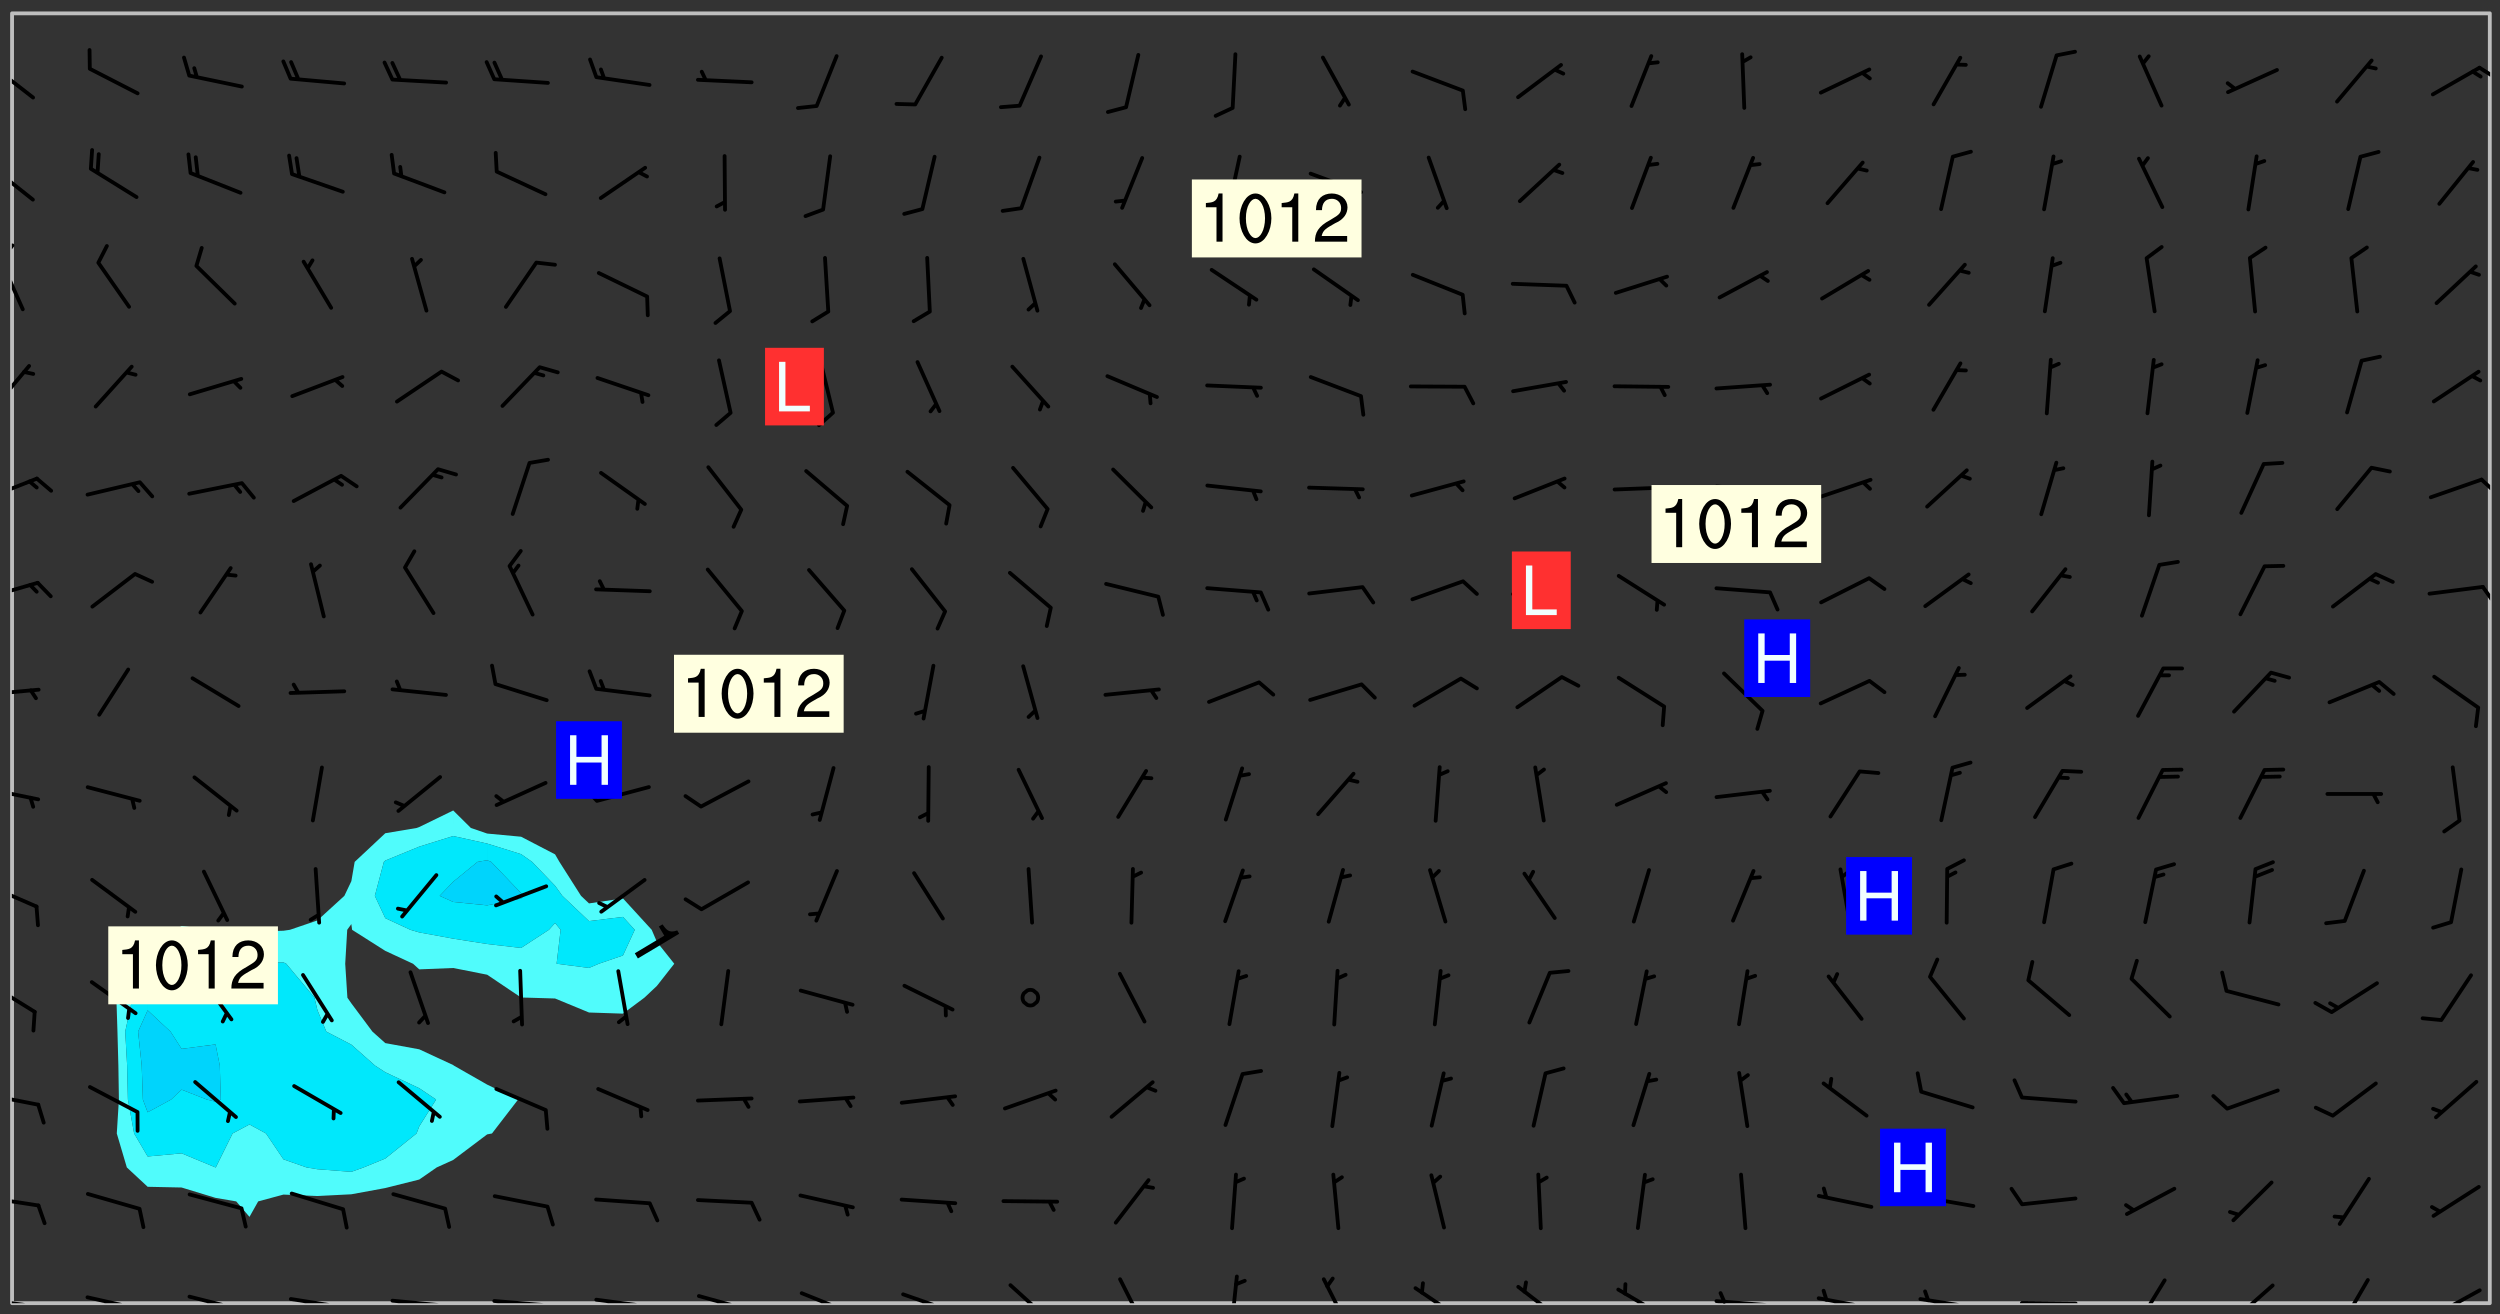 <svg xmlns="http://www.w3.org/2000/svg" role="img" xmlns:xlink="http://www.w3.org/1999/xlink" viewBox="142.45 309.95 326.84 171.84"><rect x="142.45" y="309.95" width="326.84" height="171.84" fill="#333333" stroke="none"/><defs><clipPath id="a"><path d="M144 311.672h1v168.656h-1zm0 0"/></clipPath><clipPath id="b"><path d="M144 311.672h324v168.656H144zm0 0"/></clipPath><clipPath id="c"><path d="M467 311.672h1v168.656h-1zm0 0"/></clipPath><clipPath id="d"><path d="M144 479h4v1.328h-4zm0 0"/></clipPath><clipPath id="e"><path d="M147 480h2v.328h-2zm0 0"/></clipPath><clipPath id="f"><path d="M153 479h8v1.328h-8zm0 0"/></clipPath><clipPath id="g"><path d="M160 480h2v.328h-2zm0 0"/></clipPath><clipPath id="h"><path d="M166 479h9v1.328h-9zm0 0"/></clipPath><clipPath id="i"><path d="M173 480h2v.328h-2zm0 0"/></clipPath><clipPath id="j"><path d="M180 479h8v1.328h-8zm0 0"/></clipPath><clipPath id="k"><path d="M187 480h2v.328h-2zm0 0"/></clipPath><clipPath id="l"><path d="M193 479h9v1.328h-9zm0 0"/></clipPath><clipPath id="m"><path d="M200 480h2v.328h-2zm0 0"/></clipPath><clipPath id="n"><path d="M206 479h9v1.328h-9zm0 0"/></clipPath><clipPath id="o"><path d="M213 480h3v.328h-3zm0 0"/></clipPath><clipPath id="p"><path d="M220 479h8v1.328h-8zm0 0"/></clipPath><clipPath id="q"><path d="M227 480h2v.328h-2zm0 0"/></clipPath><clipPath id="r"><path d="M233 479h8v1.328h-8zm0 0"/></clipPath><clipPath id="s"><path d="M247 478h8v2.328h-8zm0 0"/></clipPath><clipPath id="t"><path d="M260 478h8v2.328h-8zm0 0"/></clipPath><clipPath id="u"><path d="M265 480h2v.328h-2zm0 0"/></clipPath><clipPath id="v"><path d="M274 477h7v3.328h-7zm0 0"/></clipPath><clipPath id="w"><path d="M288 476h5v4.328h-5zm0 0"/></clipPath><clipPath id="x"><path d="M303 476h2v4.328h-2zm0 0"/></clipPath><clipPath id="y"><path d="M315 476h4v4.328h-4zm0 0"/></clipPath><clipPath id="z"><path d="M327 478h7v2.328h-7zm0 0"/></clipPath><clipPath id="A"><path d="M340 477h7v3.328h-7zm0 0"/></clipPath><clipPath id="B"><path d="M353 478h8v2.328h-8zm0 0"/></clipPath><clipPath id="C"><path d="M366 479h9v1.328h-9zm0 0"/></clipPath><clipPath id="D"><path d="M367 478h2v2.328h-2zm0 0"/></clipPath><clipPath id="E"><path d="M379 479h9v1.328h-9zm0 0"/></clipPath><clipPath id="F"><path d="M380 478h2v2.328h-2zm0 0"/></clipPath><clipPath id="G"><path d="M393 479h8v1.328h-8zm0 0"/></clipPath><clipPath id="H"><path d="M393 478h2v2.328h-2zm0 0"/></clipPath><clipPath id="I"><path d="M406 480h9v.328h-9zm0 0"/></clipPath><clipPath id="J"><path d="M421 477h5v3.328h-5zm0 0"/></clipPath><clipPath id="K"><path d="M434 477h6v3.328h-6zm0 0"/></clipPath><clipPath id="L"><path d="M448 477h5v3.328h-5zm0 0"/></clipPath><clipPath id="M"><path d="M460 478h7v2.328h-7zm0 0"/></clipPath><clipPath id="N"><path d="M144 466h4v2h-4zm0 0"/></clipPath><clipPath id="O"><path d="M144 452h4v3h-4zm0 0"/></clipPath><clipPath id="P"><path d="M144 438h4v5h-4zm0 0"/></clipPath><clipPath id="Q"><path d="M144 425h4v4h-4zm0 0"/></clipPath><clipPath id="R"><path d="M144 412h4v3h-4zm0 0"/></clipPath><clipPath id="S"><path d="M144 399h4v3h-4zm0 0"/></clipPath><clipPath id="T"><path d="M144 385h4v4h-4zm0 0"/></clipPath><clipPath id="U"><path d="M466 386h2v3h-2zm0 0"/></clipPath><clipPath id="V"><path d="M144 372h4v4h-4zm0 0"/></clipPath><clipPath id="W"><path d="M466 372h2v3h-2zm0 0"/></clipPath><clipPath id="X"><path d="M144 357h3v7h-3zm0 0"/></clipPath><clipPath id="Y"><path d="M144 343h2v8h-2zm0 0"/></clipPath><clipPath id="Z"><path d="M144 341h1v4h-1zm0 0"/></clipPath><clipPath id="aa"><path d="M144 331h3v6h-3zm0 0"/></clipPath><clipPath id="ab"><path d="M144 318h4v5h-4zm0 0"/></clipPath><clipPath id="ac"><path d="M466 318h2v3h-2zm0 0"/></clipPath><g id="ad" clip-path="url(#clip1)"><path fill="#fff" fill-opacity="0" fill-rule="evenodd" d="M0 0h1000v1000H0zm0 0"/><path fill="#d3d3d3" fill-opacity="0" fill-rule="evenodd" d="M162.152 355.867l-.234.293.059.234.117.172.176.234.293.348.113.059.117-.172.059-.234.176-.176.465-.176h.699l.234.293.289.816.059.176.176.23.352.234.699.699.172.176.234.348.234.41.289.582.41.465.23.234.234.176.117.23.176.293.172 1.164v.234l.059.289.059.117.117.117.348.41.117.172.176.176.176.234.117.172.172.352.059.234.234.406.234-.059-.176.176-.059.93h-.582l-.234-.113-.348.113-.117.117-.059.293-.059.176-.117.172-.465.293-.059.234-.059.113v.645l.059.172v.41l.059.059v.406l.059.406.117.176.059.059.23.641-.059.293v.699l-.059.582v.234l-.059.23-.055.352v1.922l.055.117h.426l-.367.117-.023.352.891 1.168 1.742.539 1.34.359v.539l.09.809.535.715 1.52.27.891-.086.09 1.164.535.18 1.16-.18 2.055-.984 1.16-.363 1.879-.176 1.695-.18-.18.719-1.516.086-1.25.09-.805.27-1.074.809.27.719.535.898-.18.625-.266.809.266 1.078.625.898.805.18 1.25-.18-.266.723.098.504.055.293v.172l.059.293v.406l.176.117.352.117h.406l.293-.176.113-.117.059-.117.117-.23.059-.176.352-.465.23-.176.176-.059.176.059.059.176.117.988.055.469.059.172.117.234.176.059.816.059h.289l.117.234.059.406.059.352v1.105l.117.293.117.348.289.699.176.352.582.754.352.176.172.059.469.234.641.465.348.234.293.176.293.055.23.062.816.348.293.176.113.172.352.352.117.176.523.641v.289l.059.352v.348l.059.352.059.289.117.059.172.059h.176l.582.234.176.117.176.289.176.234.113.234.293.23.117.117v.41l.059.055.289.234.234.117.059.117.117.172.059.117.23.234.059.176.234.059.117.059-.117.113-.059.117v.117l-.117.293-.117.289v.582l.176.117.117.059.059.117.117.117.113.059.176.348.059.352.059.406v.176l-.059.176-.117.699v.172l.117.176.293.293h.406l.176.117.117.172.117.293v.234h-.527l-.23-.234h-.234l-.176.059-.059.699.059.348.117.176.176.41.117.23.289.469.176.055h.523l.234.059.758.641.059.293v.234l.059.059.23.348v.352l-.117.172v.293l.293.289.293.176.172.059.293.176.293.117.582.406.289.234.293.176.219.16.016.012.23.176.641.523.176.234.117.176.176.176.113.172v.641l.117.176.469.117.582.117.234.059.23.113.293.117.113.059.586.352.289.172.176.062.176.055.176.059.699.352.289.176.234.055.289.176.234.117.641.406.293.117.172.059.234.059.41.059.23.059.234.117.059.172-.41.176.469.059.059.293.113.234.176.055.234.059.176.059.406.117.641.234.117.172.059.234v.176l-.059.117-.059.406.234.234.117.059.348.117.641.23.176.117.289.117.176.176.234.465.582 1.105.176.176.348.176.176.117.352.117 1.047.523.234.059.465.113.293.059.465.176.758.582.234.234.348.465.176.176.289.234.816.699.293.176.289.289.293.176.293.289.695.641.176.176.293.234.289.234.469.289.641.582.348.234.234.293.348.348.352.465.934.992.348.406.117.176.234.059.113.117.645.176.23.113.234.059.293.176.23.117.934.699.406.406.234.176.406.176.234.117.816.348.348.234.234.117.293.289.23.117.758.352.352.172.23.059.293.117.234.059.871.176h.816l.469.23.172.059.875.699.465.117.293.059.176.059.23.059.469.059.348.059.352.059.406.059h.293l.172.059v.23l.176.176h.293l.348.059.352.059.699.117h.641l.465-.234.293-.176.172-.117.41-.172.289-.176.934-.465.469-.293.523-.293.465-.172.465-.176 1.051-.465.289-.117.41-.117.289-.117.527-.176 1.516-.699.582-.348.289-.059.293-.059.348-.117.875-.23.352-.117h.113l.234-.059.875-.234.234-.059h.812l.352-.059.816-.117.172-.059.352-.055.293-.059.23-.059.816-.176.176-.059h.348l.234-.059.465-.117.758-.172.234-.059h.348l.41-.117.289-.059 1.285-.059h.289l.41-.059.23-.059h.176l.875-.117h.406l.41-.117h.348l.352-.113.871-.059h1.75l1.047.289.41.117.289.117.352.117.289.117 1.051.172.289.059h.293l.293.059.172.059.41.059.172.059.117.059h.117l.117.059.352.059h.113l.41.066 1.922.395 1.926.395 1.52.449 1.695.719 2.145.805 1.605-.719 1.43-.805 1.16-1.078 1.25-.449 3.035-.719 1.875-.359 2.145-1.348 2.234-1.254 2.5-1.258 1.695-.449 1.785-.18 1.16-.27.625.539 1.34-.27.715-.988.984-1.344.445-.18.805-.359 1.875-.539 1.785-.449 1.25-.27 1.16-.09 1.699-.09 1.961-.27 1.25-.09h.539l.625-.09h.891l2.145-.18 2.41-.18 2.59-.09 1.695.18 1.609.09 1.43.359 1.16.719 1.875.988 1.16 1.527.266.715.629.09.355.898.535.539.535 1.527 1.074.359h.535l-.805.535.09 1.707.715 2.695.891.805.895.988.715 1.258 1.785.539 1.52-.18.355 1.344 1.609-.805.98-.539.27.27.316-.215.219-.145.801.449.449-.359h.355l.535-.27.539-.719.535-.27.625-.988 1.16.449.84.371 1.395.617 1.695-.18h1.605l1.785.09.18-1.707.535-1.344.805.27.492.848.402.406-.09.539v.359l.715.449.711-.27h1.43l.359.988.445 1.258.715 1.344 1.25.629 1.695.629.715-.18.18-.539.98-.09.449.359.086 1.258-.266.629-.535.18v.539l.715.984.266.539.984.988.801 1.078-.266.359-.09.898-.625 2.332-.355 2.066-.09 1.793-.18.719-.09.539v1.438l-.98 1.883-.359 1.707-.535.898-.805 1.168-.266.539 2.055 1.254.086.359-.355.539-.09-.18v.809l.09 1.438-.445.715-1.074.094-.266.715.535.898.805.719 1.16.809 1.34.27.445.359-.355.449-1.789-.09-1.25-.449-.715-.719-.625-.09-.176 3.59-.188 1.309h89.359V311.703h-55.27v49.082l.762.125 3.289.543 2.023 2.836v2.754l2.352.332 2.348.332h4.051l-1.379 4.16-2.023.707-2.023.703-.543.344-2.594 1.617-.188.117-2.023-2.078-.73-2.742-2.672-2.078-1.375-3.5-.066-.082-1.957-2.672 2.75-1.418v-49.082H294.422v91.414l.117.031.133.012.074.074.105.047.09.059.086.059.09.059.297.297.059.09.031.117.027.117.016.137-.031.117-.059.09-.059.086-.043.105-.047.102-.027.121v.145l.176.27.148.148.074.086.074.074.043.105.062.09.059.086.043.105.059.09.047.102.043.105.059.086.117.18.074.074.062.086.059.09.043.105.059.09.059.086.062.09.059.09.043.102.117.18.074.074.059.086.074.074.09.059.105.047h.148l.133-.016.133.016.102-.047.074-.074.047-.102-.016-.133v-.148l-.047-.105-.027-.117-.047-.102-.027-.121-.043-.102-.062-.09-.043-.102-.043-.105-.031-.117-.016-.133-.012-.137.086-.059.059-.086.121-.031.043.105.016.133v.117l.059.102.059.09.09.059.148.148.059.09.043.105-.012.102.086.059.105.047.086.059.09.059.074.074-.117.027-.105.047-.086.059-.074.074-.059.09-.062.086-.027.121-.047.102-.043.105-.031.117-.012.133-.016.133v.148l.027.117.047.105.043.102.059.09.074.074.09.059.074.074.09.059.059.09.043.105.047.102.117.031.133.016h.148l.117-.031.105.043.043.105.047.102.027.121L299.5 410l.027.117.031.121.027.117.105.043.102.047.133-.016.148.148.062.086.074.074.07.074.09.062.105.043.102.043.117.031.137.016.117-.031.074-.074.027-.117-.012-.133-.031-.121-.027-.117.043-.105h.117l.09.062.117.027h.148l.133.016h.148l.133.016.133-.016h.148l.133-.016.133-.012.137.012.117-.027.133-.016.191-.059-.059.176-.016.133-.027.121-.016.133-.059.086-.133.016-.105.047-.105.043-.117.031-.117.027-.266.031h-.148l-.133.016-.074.074.059.086.148.148.117.18.074.07.09.062.09.059.086.059.09.059.102.043.105.062.105.043.086.059.105.047.102.043.18.117.059.09-.043.102-.047.105.016.133.223.223.059.09.043.102.031.121.043.102.016.133.031.117.012.137.031.117.148.148.102.043.105.043.117.031.133.016.137.016h.117l.117-.031.09-.059.043-.105.047-.102.043-.105.031-.117.012-.133v-.148l-.012-.133-.016-.133-.031-.117-.043-.105-.047-.105-.043-.102-.043-.105-.016-.133.016-.133.027-.117.031-.117.027-.121.047-.102.09-.059.086-.062.074-.074.09-.059.223-.223.059-.086.074-.074.117-.18.059-.086v-.148l-.074-.074-.102-.047-.105-.043-.102-.043-.059-.09-.047-.105-.027-.117.09-.059.117-.031.102-.043.18-.117.148-.148.012-.133-.012-.105-.09-.059-.133.016h-.148l-.133.016-.133-.016-.121-.031-.086-.059-.074-.074-.059-.09-.062-.086-.117-.18-.059-.086.031-.121.086-.059.121-.031.059-.086v-.121l-.031-.117-.059-.09-.059-.086-.047-.105-.027-.117-.016-.133.059-.09.074-.074.09-.059.117-.18.074-.074.059-.086.148-.148.121-.031.133-.016.133.016.074.074.043.105.016.133-.031.117-.117.031-.133.012-.148.148-.043.105-.047.102-.027.121-.031.117v.148l.031.117.043.105.059.09.074.07.074.074.117.031.121.027.117-.027.133-.016h.117l.09.059.074.074.047.105.059.086.102.047.133.016.105.043.086.059-.012.105-.074.074-.18.117-.059.09-.09.059-.07.074-.074.074-.062.09-.027.117-.016.133.016.133-.016.133v.148l.016.133.027.117.031.121.074.074.09.059.086.059.09.059.117.031v.086l-.102.047-.09.059-.266.031-.117.027h-.148l-.105.043-.102.047-.059.09-.062.234-.012.133-.031.121-.016.133v.293l-.012.133.012.137.016.133.133.016.133.012.121.031.086.059.074.074.047.105.043.102.016.133v.445l-.016.133v.445l.031.266.027.117.016.133.031.117.086.211.031.266v.148l-.031.117-.027.117-.031.121-.027.117-.031.117-.031.121-.012.133-.016.133.09.059.117-.031.102.016.047.105-.031.266v.441l-.043.105-.047.105-.043.102-.043.105-.059.086-.031.121-.043.117-.031.117-.016.133.016.133.059.09.105.047.086.059.059.086-.012.137-.031.117-.043.102v.445l-.016.133v.148l-.031.117-.043.105-.027.117-.047.105-.043.102-.031.121-.027.117-.031.133-.031.117-.027.117-.043.105-.031.117-.031.121-.012.133-.016.133v.297l.027.117v.148l.047.398.027.117.059.09.121.031h.148l.133-.016.059.09v.117l-.059.09-.09.059-.102.043-.105.047-.09.059-.086.059-.137.016-.117-.031-.133-.016-.102.047-.062.086-.012.137-.016.133-.031.117-.027.117-.016.133-.031.121v.297l.016.133.031.117v.148l.012.133v.148l-.027.117-.047.102-.027.121-.031.117-.059.09-.074.074-.102.043-.105.047-.117.027-.121.031-.102-.047.059-.086.105-.047.027-.117.031-.117.027-.121.031-.117v-.148l.016-.133-.031-.117-.043-.105-.105.016-.074.074-.102.043-.09.062-.074.074-.043.102-.016.133-.031.117L304.25 426l-.031.117-.027.117-.031.121-.027.117-.031.117-.043.105-.09.059h-.09l-.117-.031-.031-.086.016-.137-.031-.117v-.148l-.012-.133v-.148l-.062-.234-.027-.121-.043-.102-.047-.105-.059-.086-.059-.09-.043-.105-.062-.086-.148-.148-.07-.074-.105-.047-.105-.043-.102-.043-.297-.297-.09-.074-.086-.059-.105-.043-.09-.062-.086-.059-.105-.043-.09-.059-.086-.062-.074-.07-.105-.047-.086-.059-.105-.043-.09-.062-.102-.043-.105-.043-.086-.059-.105-.047-.105-.043-.102-.047-.09-.059-.102-.043-.105-.043-.09-.062-.117-.027-.133-.016-.133.016H299.75l-.133.016-.117-.031-.09-.059-.074-.074-.09-.059-.102-.047h-.148l-.121-.027-.102-.043-.074-.074-.117-.18-.09-.059-.102-.043-.09-.062-.105-.043-.09-.059-.086-.059-.105-.047-.059-.086-.059-.09-.043-.105-.047-.102-.074-.074-.086-.059-.074-.074-.09-.059-.223-.223-.043-.105-.031-.266.105-.043h.145l.105.043.074.074.09.059.086.059.105.047.09.059.148.148.07.074.148.148.062.086.074.074.086.059.074.074.09.062.09.059.086.059.27.176.102.047.105.043.102.043.047-.074.059-.086.074-.074.07-.074.105.043.074.074.059.09.043.102.047.105.043.105.121.027.117-.027.074-.09.043-.105.059-.09.074-.074.105-.043.117-.027.133.012.09.059.148.148.059.09.043.105.047.102.043.105.043.102.105.047.105.043.133.016.086-.059.059-.09.074-.074.105-.043.117.027.105.047.102.043.105.043.102.047.18.117v.117l-.016.133.016.133.016.137.059.086.102.047.121.027.117.031h.148l.117-.031.059-.09.18-.117.059-.09.074-.074.059-.086.117-.18.18-.117.117.031.09.059.043.074-.016.133v.117l.09.059h.148l.133-.016.133-.012.266-.031.105-.043.117-.031.121-.027.074-.074.07-.074.062-.09-.016-.105-.047-.102-.102-.043-.105-.016-.117.027-.266.031h-.148l-.074-.074-.09-.059-.117-.031-.117-.027-.133-.016h-.148l-.133.016h-.297l-.105-.047-.148-.148-.043-.102-.059-.09.223-.223.086-.059.105-.043.117-.031.133-.016.133.016.137.016.102.043.133-.012.09-.062.102-.043.062-.09-.047-.102-.09-.059-.117-.031-.102-.043-.059-.09-.062-.09v-.117l.016-.133.105-.047.074-.07v-.121l-.09-.059-.031-.117.09-.059.074-.074.043-.105.059-.09.047-.102.016-.133v-.148l-.047-.105-.043-.102-.09-.059-.133-.016-.102-.043-.137-.016-.117-.031h-.445l-.133-.016-.133-.012-.133-.016-.117-.031h-.148l-.133-.016-.133-.012-.266-.031-.121-.043-.086-.059-.074-.074v-.148l.012-.133.105-.047.102-.043.133-.016h.152l.133-.016h.293l.121.031.102.043.09.059.234.062.121-.047.09-.059.102-.043.133-.016.105.043.102.047.133.012.121-.027h.145l.121-.031.117-.027.105-.047.074-.074.086-.059.148-.148.059-.086.047-.105.027-.117.016-.105-.102-.043-.09-.059-.117-.031-.105-.043-.09-.062-.074-.086-.074-.074-.102-.043-.105-.047-.102-.043-.059-.09-.047-.102-.086-.211-.062-.086-.059-.09-.074-.074-.086-.059h-.27l-.117.031-.09.059-.102.043-.133.016-.105-.016-.027-.117-.062-.09-.117-.031-.102-.043-.148-.148-.031-.117-.016-.105.074-.074.18-.117.117-.027.117-.031.137.016.102.043.105.043.102.047.105.043.117.031.133.016.117.027.133.016.105-.016.09-.059-.074-.074-.105-.043-.074-.074-.074-.09-.148-.148-.086-.059-.09-.059-.074-.074-.09-.059-.102-.047-.121-.027-.102-.047-.105-.043-.117-.031-.102-.043-.121-.031h-.148l-.117.031-.105.043-.086.062-.18.117-.086.059-.09.059-.105.047-.086.059-.105.043-.102.043-.105.047-.074.074-.059.09-.059.086-.047.105-.059.086-.074.074-.133-.012-.117-.031h-.117l-.074.074-.09.059-.074.074-.09.059-.086.059-.105.047-.102.043-.137.016-.102-.043-.148-.148-.105-.047h-.086l-.105.047-.102.043-.121.031-.117-.031-.074-.074v-.117l.031-.121.074-.07.059-.09.074-.074.117-.031.105-.043h.293l.133-.016.137-.016.102-.043.09-.059.102-.047.09-.059.133-.012.09.059.133.012.09-.059.086-.059.105-.043.09-.059.086-.062.09-.059.148-.148.059-.086.059-.09.105-.043.133-.016.117.027.121.031.059-.059.059-.09.031-.266.027-.117.105.012.133.016.102-.043.09-.059.059-.09.074-.074.059-.09.047-.102.012-.133-.012-.133-.047-.105-.148-.148-.059-.09-.059-.086-.043-.105v-.445l.016-.133v-.148l.012-.133-.059-.059-.09.059-.102-.043-.18-.117-.086-.059-.062-.09-.059-.09-.074-.074-.086-.059-.121.031-.102.012-.105.047-.086.059-.105.043-.148.148-.09.059-.086.059-.09.062-.105.043-.133.016v-.121l.105-.043.117-.031.074-.07.043-.105v-.148l-.027-.117-.148-.148-.133-.016h-.148l-.117.031-.105.043-.102.043-.09.062-.117.027-.074-.074.012-.133-.043-.102-.043-.105-.09-.059-.117.027-.121.031-.117.031-.102.043-.121.031-.102.043-.105.043-.09.059-.102.016v-.117l.016-.133-.059-.09-.074.043-.148.148-.059.09-.074.074-.047.105-.043.102-.074.074-.059.09-.074.074-.059.086-.074.074-.09.062-.074.07-.074.074-.102.016-.133.016-.105-.043v-.121l.148-.148.043-.102.059-.09.047-.102.043-.105.059-.09.031-.117.043-.102.031-.121.027-.117.047-.105.043-.102.043-.105.074-.07.09-.062.09-.059.102-.043h.297l.266-.031.105-.043-.074-.074-.117-.031-.105-.043-.09-.059-.102-.047-.09-.059-.102-.043-.105-.043-.09-.062-.086-.059-.105-.043-.102-.043-.121-.031-.117-.031-.102-.043L297.5 410.25l-.102-.043-.09-.059-.043-.105-.016-.133.102-.043.133-.016.137.016.133-.016.102-.043.059-.09.016-.105-.09-.059-.074-.074-.102-.043-.09-.059-.148-.148-.043-.105-.016-.133v-.293l-.059-.09-.09-.059-.074-.074-.043-.105-.031-.117-.059-.09-.074-.074-.117-.027-.074-.074-.09-.059-.09-.062-.086-.059-.074-.074-.059-.086-.047-.105-.086-.059-.148-.148-.195-.059-.133.016-.102.043-.074.074-.047.102-.043.105-.059.09-.059.086-.297.297-.09.059h-.086l-.062-.086-.043-.105.031-.117.059-.09.027-.117-.012-.133-.09-.062-.105.047-.117.027-.117.031-.27.176-.102.047-.117.027-.105.047-.09.059-.102.043-.059-.086-.047-.105.016-.133.047-.105.07-.074.074-.07.059-.09v-.148l-.043-.105h-.238l-.102.047-.031.117-.027.117-.031.121-.074.043-.133.016-.074-.047-.043-.102-.043-.105-.047-.102-.043-.105-.121.031-.102.043-.133.016-.117.031-.105.043-.09.059-.102.047-.121.027-.133.016-.102-.043-.059-.09-.047-.105-.043-.102-.043-.105v-.117l.059-.09.086-.059.18-.117.102-.047.105-.043.105-.059.102-.043.09-.062.102-.043.105-.059.102-.047.09-.059.105-.043.102-.043.09-.062.102-.043.137-.016.117.031.102.043.121.031.102.043.105.047.102.043.105.043.102.047.105.043.102.043.105.047.086.059.105.043.117.031.105.043.102.047.09.059.105.043.102.043.105.047.117.027.102.047.121.027h.148l.086-.059.016-.102.059-.09-.027-.117-.074-.074-.117-.18-.074-.074-.09-.074-.18-.117-.086-.059-.105-.043-.102-.047-.27-.176-.059-.09-.074-.074-.059-.09-.043-.102-.031-.117-.016-.137v-.562l-.012-.133-.016-.133-.031-.117-.016-.133-.012-.133-.031-.121-.223-.223-.059-.086-.016-.105.031-.117.133-.016v-91.414H172.992v1.453l-.059.234-.352 1.051-.172.523-.117.348-.176.41-.117.172-.234.293-.23.059h-.352l-.117.059-.23.406v.293l.117.176.23.23.117.234.641.758.293.465.176.234.23.352.234.348.641.816.176.465.172.41.117.695.176.469.117 1.398.059.465v.875l.117 1.047v4.781l-.059.465-.352 1.281-.176.523-.113.41-.352.93L172.934 336l-.234.582-.117.176-.172.348-.176.406-.352.816-.059.293-.113.293-.117.289-.059.176-.117.875-.059.406-.059.117-.059.176-.059.172-.23.527-.117.172v.234l-.117.234-.059.172-.176.586v.289l-.059.176v.293l-.059.113-.059.527v.172l-.055.234v2.621l-.176.816-.117.176-.176.234-.117.172-.113.234-.586.934-.23.289-.293.465-.176.234-.289.352-.352.699-.113.23-.176.41-.176.23-.406.527-.816.699-.293.172-.289.234-.176.117-.176.176-.523.406-.527.176-.172.176-.234.055-.641.176h-.758m12.211 31.023l-1.074.449.359.895 1.25-.715.445-.539-.98-.09"/><path fill="#d3d3d3" fill-opacity="0" fill-rule="evenodd" d="M201.508 416.598h-.895l.449.629.98.359.805-.09.445-.988-.176.09-.715-.355-.895.355m154.621 59.07l-.059-.523v-.293l.113-.293.059-.23.469-.469h.113l.117-.113.117-.059h.176l.234-.059h.348l.234.059.117.059.23.172.059.176.117.582v.293l-.117.176-.172.289-.176.176-.527.523-.23.234-.117.059h-.176l-.117-.059-.406-.293-.176-.117-.117-.059-.059-.113-.055-.117m6.641-10.957l-.059-.172v-1.109l.059-.172.176-.059.172-.059h.176l.234-.059.117.059.059.699-.059.172-.117.176-.117.059-.234.523-.113.059h-.234l-.059-.117m9.613-14.391l-.117-.176v-.699l.293-.875.117-.172.176-.352.113-.23.117-.293.352-.758.117-.23.172-.234h.176l.117-.059h.641l.117.059.234.234.172.113.352.293.117.117.113.176v.113l.117.059.117.117v.699l-.059.176v.23l-.059.176-.348 1.051-.117.23-.117.234-.117.059-.23.234-.641.289h-.875l-.41-.117-.641-.465"/><path fill="none" stroke="#bebebe" stroke-linecap="round" stroke-linejoin="round" stroke-miterlimit="10" stroke-width=".5" d="M467.957 311.695H144.027v168.625h323.93v-168.625"/><g clip-path="url(#a)"><path fill="#fff" fill-opacity="0" fill-rule="evenodd" d="M144 475.891v4.438h.004H144V311.672h.004H144v164.219"/></g><g clip-path="url(#b)"><path fill="#fff" fill-opacity="0" fill-rule="evenodd" d="M144.004 480.328V311.672h57.695v104.234l-4.438 2.164-.332.121-4.109.691-4.004 3.746-.434 2.523-.914 1.918-3.523 3.215-3.594 1.223-.844.121-4.441.133-4.438-.219-.555-.035-3.883-.492-.754.492-3.684 1.461-2.645 2.977-1.445 4.438.141 4.438.121 4.441.07 4.438-.277 4.438 1.312 4.438 2.723 2.531 4.438.094 4.438 1.355 2.703.461 1.734 2.023 1.137-2.023 3.305-.891 4.438.188 4.438-.227 4.438-.816 4.441-1.113 2.281-1.582 2.156-.977 4.438-3.344.629-.117 3.418-4.438-4.047-1.953-4.352-2.484-.086-.07-4.438-2.059-4.441-.812-1.68-1.5-2.758-3.699-.516-.738-.285-4.438.262-4.438.539-.75.098.75 4.34 2.754 3.629 1.684.812.734 4.438-.18 4.438.879 4.438 2.984.926.02 3.516.105 4.438 1.832 4.438.148 2.801-2.086 1.637-1.543 2.27-2.895-2.27-2.852-.68-1.586-3.758-4.105-4.438.656-1.043-.988-2.824-4.441-.57-.984-4.441-2.305-4.438-.414-2.133-.734-2.305-2.285V311.672H467.996v168.656H144.004"/></g><path fill="#50fcfc" fill-rule="evenodd" d="M157.805 444.82l-.141-4.438 1.445-4.438 2.645-2.977 3.684-1.461.754-.492v3.695l-2.113 1.234-2.324 1.32-1.977 3.117-.957 4.438.25 4.441.102 4.438.812 4.438 1.77 3.008 4.438-.41 4.426 1.84.012.008.031-.008 2.195-4.438 2.211-1.176 2.156 1.176 2.285 3.383 3.012 1.055 1.426.238 4.438.34 1.613-.578 2.824-1.16 4.086-3.277.355-.93 2.203-3.508-2.203-1.48-4.441-2.086-1.34-.871-3.098-2.742-3.273-1.699-1.164-2.812-.383-1.625-3.688-4.438-.367-.176-4.441.145-4.438-.332-4.438-.871v-3.695l3.883.492.555.035 4.438.219 4.441-.133.844-.121 3.594-1.223 3.523-3.215.914-1.918.434-2.523 4.004-3.746 4.109-.691.332-.121 4.438-2.164V419.25l-4.438 1.383-4.441 1.82-.188.176-1.18 4.441 1.367 2.918 3.273 1.52 1.168.344 4.438.812 4.438.703 4.438.512 3.641-2.371.801-.883.727.883-.527 4.438 4.238.547 1.285-.547 3.152-1.082 1.543-3.355-1.543-1.688-4.438.551-3.484-3.301-.953-1.32-2.996-3.121-1.445-1.012-4.438-1.383-4.438-.984v-3.344l2.305 2.285 2.133.734 4.438.414 4.441 2.305.57.984 2.824 4.441 1.043.988 4.438-.656 3.758 4.105.68 1.586 2.27 2.852-2.27 2.895-1.637 1.543-2.801 2.086-4.438-.148-4.438-1.832-3.516-.105-.926-.02-4.438-2.984-4.438-.879-4.438.18-.812-.734-3.629-1.684-4.34-2.754-.098-.75-.539.75-.262 4.438.285 4.438.516.738 2.758 3.699 1.68 1.5 4.441.812 4.438 2.059.086.07 4.352 2.484 4.047 1.953-3.418 4.438-.629.117-4.438 3.344-2.156.977-2.281 1.582-4.441 1.113-4.438.816-4.438.227-4.438-.188-3.305.891-1.137 2.023-1.734-2.023-2.703-.461-4.438-1.355-4.438-.094-2.723-2.531-1.312-4.438.277-4.438-.07-4.438-.121-4.441"/><path fill="#00e8fc" fill-rule="evenodd" d="M159.07 449.262l-.25-4.441.957-4.438 1.977-3.117v4.77l-1.25 2.785.473 4.441.152 4.438.625 1.664 3.066-1.664 1.371-1.293 3.289 1.293 1.148.281.688-.281-.129-4.438-.559-2.77-4.438.582-1.445-2.254-2.992-2.785v-4.77l2.324-1.32 2.113-1.234 4.438.871 4.438.332 4.441-.145.367.176 3.688 4.438.383 1.625 1.164 2.812 3.273 1.699 3.098 2.742 1.34.871 4.441 2.086 2.203 1.48-2.203 3.508-.355.93-4.086 3.277-2.824 1.16-1.613.578-4.438-.34-1.426-.238-3.012-1.055-2.285-3.383-2.156-1.176-2.211 1.176-2.195 4.438-.031.008-.012-.008-4.426-1.84-4.438.41-1.77-3.008-.812-4.438-.102-4.438"/><path fill="#00d4fc" fill-rule="evenodd" d="M160.977 449.262l-.473-4.441 1.25-2.785 2.992 2.785 1.445 2.254 4.438-.582.559 2.77.129 4.438-.688.281-1.148-.281-3.289-1.293-1.371 1.293-3.066 1.664-.625-1.664-.152-4.438"/><path fill="#00e8fc" fill-rule="evenodd" d="M192.82 429.988l-1.367-2.918 1.18-4.441.188-.176 4.441-1.82 4.438-1.383 4.438.984v2.18l-1.262.215-3.176 2.594-1.77 1.848 1.77.797 4.438.445 4.438-.887.348-.355-.348-.359-3.91-4.082-.527-.215v-2.18l4.438 1.383 1.445 1.012 2.996 3.121.953 1.32 3.484 3.301 4.438-.551 1.543 1.688-1.543 3.355-3.152 1.082-1.285.547-4.238-.547.527-4.438-.727-.883-.801.883-3.641 2.371-4.438-.512-4.438-.703-4.438-.812-1.168-.344-3.273-1.52"/><path fill="#00d4fc" fill-rule="evenodd" d="M201.699 427.867l-1.77-.797 1.77-1.848 3.176-2.594 1.262-.215.527.215 3.91 4.082.348.359-.348.355-4.438.887-4.438-.445"/><g clip-path="url(#c)"><path fill="#fff" fill-opacity="0" fill-rule="evenodd" d="M467.996 480.328H468V311.672h-.004H468v168.656h-.004"/></g><path fill="#fff" fill-opacity="0" fill-rule="evenodd" d="M222.215 432.754l2.996 5.012 8.551-5.109-2.996-5.012-8.551 5.109"/><path fill-rule="evenodd" d="M230.988 431.586l.258.438-5.402 3.23-.402-.676 3.852-2.305-.711-1.191.477-.285.344.449.176.188.195.152.223.102.27.043.328-.031.395-.113"/><g clip-path="url(#d)"><path fill="none" stroke="#000" stroke-linecap="round" stroke-linejoin="round" stroke-miterlimit="10" stroke-width=".5" d="M147.48 480.82l-6.961-.984"/></g><g clip-path="url(#e)"><path fill="none" stroke="#000" stroke-linecap="round" stroke-linejoin="round" stroke-miterlimit="10" stroke-width=".5" d="M147.48 480.82l.836 2.309"/></g><g clip-path="url(#f)"><path fill="none" stroke="#000" stroke-linecap="round" stroke-linejoin="round" stroke-miterlimit="10" stroke-width=".5" d="M160.742 481.102l-6.855-1.547"/></g><g clip-path="url(#g)"><path fill="none" stroke="#000" stroke-linecap="round" stroke-linejoin="round" stroke-miterlimit="10" stroke-width=".5" d="M160.742 481.102l.648 2.367"/></g><g clip-path="url(#h)"><path fill="none" stroke="#000" stroke-linecap="round" stroke-linejoin="round" stroke-miterlimit="10" stroke-width=".5" d="M174.035 481.191l-6.812-1.723"/></g><g clip-path="url(#i)"><path fill="none" stroke="#000" stroke-linecap="round" stroke-linejoin="round" stroke-miterlimit="10" stroke-width=".5" d="M174.035 481.191l.586 2.383"/></g><g clip-path="url(#j)"><path fill="none" stroke="#000" stroke-linecap="round" stroke-linejoin="round" stroke-miterlimit="10" stroke-width=".5" d="M187.414 480.879l-6.938-1.102"/></g><g clip-path="url(#k)"><path fill="none" stroke="#000" stroke-linecap="round" stroke-linejoin="round" stroke-miterlimit="10" stroke-width=".5" d="M187.414 480.879l.801 2.32"/></g><g clip-path="url(#l)"><path fill="none" stroke="#000" stroke-linecap="round" stroke-linejoin="round" stroke-miterlimit="10" stroke-width=".5" d="M200.758 480.664l-6.996-.668"/></g><g clip-path="url(#m)"><path fill="none" stroke="#000" stroke-linecap="round" stroke-linejoin="round" stroke-miterlimit="10" stroke-width=".5" d="M200.758 480.664l.941 2.266"/></g><g clip-path="url(#n)"><path fill="none" stroke="#000" stroke-linecap="round" stroke-linejoin="round" stroke-miterlimit="10" stroke-width=".5" d="M214.078 480.621l-7.004-.586"/></g><g clip-path="url(#o)"><path fill="none" stroke="#000" stroke-linecap="round" stroke-linejoin="round" stroke-miterlimit="10" stroke-width=".5" d="M214.078 480.621l.965 2.254"/></g><g clip-path="url(#p)"><path fill="none" stroke="#000" stroke-linecap="round" stroke-linejoin="round" stroke-miterlimit="10" stroke-width=".5" d="M227.375 480.793l-6.969-.926"/></g><g clip-path="url(#q)"><path fill="none" stroke="#000" stroke-linecap="round" stroke-linejoin="round" stroke-miterlimit="10" stroke-width=".5" d="M227.375 480.793l.855 2.297"/></g><g clip-path="url(#r)"><path fill="none" stroke="#000" stroke-linecap="round" stroke-linejoin="round" stroke-miterlimit="10" stroke-width=".5" d="M240.59 481.27l-6.77-1.883"/></g><g clip-path="url(#s)"><path fill="none" stroke="#000" stroke-linecap="round" stroke-linejoin="round" stroke-miterlimit="10" stroke-width=".5" d="M253.777 481.645l-6.516-2.629"/></g><g clip-path="url(#t)"><path fill="none" stroke="#000" stroke-linecap="round" stroke-linejoin="round" stroke-miterlimit="10" stroke-width=".5" d="M267.152 481.492l-6.633-2.328"/></g><g clip-path="url(#u)"><path fill="none" stroke="#000" stroke-linecap="round" stroke-linejoin="round" stroke-miterlimit="10" stroke-width=".5" d="M266.188 481.156l.184 1.211"/></g><g clip-path="url(#v)"><path fill="none" stroke="#000" stroke-linecap="round" stroke-linejoin="round" stroke-miterlimit="10" stroke-width=".5" d="M279.754 482.691l-5.203-4.723"/></g><g clip-path="url(#w)"><path fill="none" stroke="#000" stroke-linecap="round" stroke-linejoin="round" stroke-miterlimit="10" stroke-width=".5" d="M292.051 483.465l-3.168-6.273"/></g><g clip-path="url(#x)"><path fill="none" stroke="#000" stroke-linecap="round" stroke-linejoin="round" stroke-miterlimit="10" stroke-width=".5" d="M304.152 476.836l-.742 6.988"/></g><path fill="none" stroke="#000" stroke-linecap="round" stroke-linejoin="round" stroke-miterlimit="10" stroke-width=".5" d="M304.047 477.852l1.137-.457"/><g clip-path="url(#y)"><path fill="none" stroke="#000" stroke-linecap="round" stroke-linejoin="round" stroke-miterlimit="10" stroke-width=".5" d="M315.516 477.191l3.164 6.273"/></g><path fill="none" stroke="#000" stroke-linecap="round" stroke-linejoin="round" stroke-miterlimit="10" stroke-width=".5" d="M315.973 478.105l.711-1.004"/><g clip-path="url(#z)"><path fill="none" stroke="#000" stroke-linecap="round" stroke-linejoin="round" stroke-miterlimit="10" stroke-width=".5" d="M327.504 478.359l5.816 3.941"/></g><path fill="none" stroke="#000" stroke-linecap="round" stroke-linejoin="round" stroke-miterlimit="10" stroke-width=".5" d="M328.348 478.93l.133-1.219"/><g clip-path="url(#A)"><path fill="none" stroke="#000" stroke-linecap="round" stroke-linejoin="round" stroke-miterlimit="10" stroke-width=".5" d="M340.941 478.188l5.57 4.281"/></g><path fill="none" stroke="#000" stroke-linecap="round" stroke-linejoin="round" stroke-miterlimit="10" stroke-width=".5" d="M341.75 478.809l.203-1.207"/><g clip-path="url(#B)"><path fill="none" stroke="#000" stroke-linecap="round" stroke-linejoin="round" stroke-miterlimit="10" stroke-width=".5" d="M354.016 478.543l6.051 3.57"/></g><path fill="none" stroke="#000" stroke-linecap="round" stroke-linejoin="round" stroke-miterlimit="10" stroke-width=".5" d="M354.895 479.062l.055-1.227"/><g clip-path="url(#C)"><path fill="none" stroke="#000" stroke-linecap="round" stroke-linejoin="round" stroke-miterlimit="10" stroke-width=".5" d="M366.855 480.051l7.004.559"/></g><g clip-path="url(#D)"><path fill="none" stroke="#000" stroke-linecap="round" stroke-linejoin="round" stroke-miterlimit="10" stroke-width=".5" d="M367.871 480.133l-.484-1.129"/></g><g clip-path="url(#E)"><path fill="none" stroke="#000" stroke-linecap="round" stroke-linejoin="round" stroke-miterlimit="10" stroke-width=".5" d="M380.219 479.676l6.906 1.305"/></g><g clip-path="url(#F)"><path fill="none" stroke="#000" stroke-linecap="round" stroke-linejoin="round" stroke-miterlimit="10" stroke-width=".5" d="M381.223 479.867l-.363-1.172"/></g><g clip-path="url(#G)"><path fill="none" stroke="#000" stroke-linecap="round" stroke-linejoin="round" stroke-miterlimit="10" stroke-width=".5" d="M393.516 479.781l6.941 1.094"/></g><g clip-path="url(#H)"><path fill="none" stroke="#000" stroke-linecap="round" stroke-linejoin="round" stroke-miterlimit="10" stroke-width=".5" d="M394.527 479.941l-.402-1.16"/></g><g clip-path="url(#I)"><path fill="none" stroke="#000" stroke-linecap="round" stroke-linejoin="round" stroke-miterlimit="10" stroke-width=".5" d="M406.789 480.293l7.027.07"/></g><g clip-path="url(#J)"><path fill="none" stroke="#000" stroke-linecap="round" stroke-linejoin="round" stroke-miterlimit="10" stroke-width=".5" d="M421.785 483.328l3.664-5.996"/></g><g clip-path="url(#K)"><path fill="none" stroke="#000" stroke-linecap="round" stroke-linejoin="round" stroke-miterlimit="10" stroke-width=".5" d="M434.297 482.656l5.27-4.652"/></g><g clip-path="url(#L)"><path fill="none" stroke="#000" stroke-linecap="round" stroke-linejoin="round" stroke-miterlimit="10" stroke-width=".5" d="M448.48 483.367l3.531-6.074"/></g><g clip-path="url(#M)"><path fill="none" stroke="#000" stroke-linecap="round" stroke-linejoin="round" stroke-miterlimit="10" stroke-width=".5" d="M460.484 482.023l6.156-3.387"/></g><g clip-path="url(#N)"><path fill="none" stroke="#000" stroke-linecap="round" stroke-linejoin="round" stroke-miterlimit="10" stroke-width=".5" d="M147.473 467.551l-6.945-1.074"/></g><path fill="none" stroke="#000" stroke-linecap="round" stroke-linejoin="round" stroke-miterlimit="10" stroke-width=".5" d="M147.473 467.551l.809 2.316m12.41-1.883l-6.754-1.941m6.754 1.941l.508 2.398m12.824-2.461l-6.785-1.816m6.785 1.816l.551 2.391m12.73-2.273l-6.719-2.051m6.719 2.051l.473 2.406m12.867-2.484l-6.77-1.891m6.77 1.891l.527 2.395m12.852-2.66l-6.895-1.363m6.895 1.363l.707 2.348m12.664-2.781l-7.008-.496m7.008.496l.996 2.242m12.324-2.316l-7.02-.348m7.02.348l1.043 2.219m12.191-1.617l-6.855-1.551m5.855 1.324l.324 1.184m14.066-1.496l-7.012-.473m5.992.402l.504 1.121m13.84-1.25l-7.027-.074m6.004.062l.566 1.09m12.402-3.898l-4.285 5.566m3.66-4.758l1.211.203m10.844-1.734l-.516 7.012m.441-5.992l1.121-.492m11.68-.52l.66 6.996m-.566-5.977l1.027-.676m11.695-.262l1.656 6.832m-1.414-5.836l.918-.816m12.82-.273l.328 7.02m-.281-6l1.055-.625m12.84-.367l-.926 6.965m.793-5.953l1.148-.426m11.547-.605l.578 7.004m9.586-4.219l6.879 1.434m-5.879-1.223l-.34-1.18m12.637 1.078l6.918 1.215m-6.918-1.215l-.762-2.332m14.043 3.32l6.984-.762m-6.984.762l-1.379-2.027m15.086 3.301l6.203-3.309m-5.301 2.824l-1.02-.684m14.035 1.984l4.996-4.941m-4.27 4.223l-1.172-.367m14.348 1.562l3.824-5.895m-3.27 5.039l-1.223-.109m12.934-.09l5.922-3.785m-5.062 3.234l-1.066-.605"/><g clip-path="url(#O)"><path fill="none" stroke="#000" stroke-linecap="round" stroke-linejoin="round" stroke-miterlimit="10" stroke-width=".5" d="M147.449 454.375l-6.898-1.352"/></g><path fill="none" stroke="#000" stroke-linecap="round" stroke-linejoin="round" stroke-miterlimit="10" stroke-width=".5" d="M147.449 454.375l.715 2.344m12.262-1.383l-6.219-3.273m6.219 3.273l.012 2.453m12.859-1.801l-5.332-4.578m4.555 3.91l-.27 1.199m14.734-1.059l-6.078-3.523m5.195 3.012l-.047 1.223m13.898-.215l-5.387-4.516m4.602 3.859l-.254 1.199m14.891-1.422l-6.461-2.762m6.461 2.762l.211 2.445m13.105-2.449l-6.465-2.754m5.527 2.355l.105 1.223m14.426-2.336l-7.02.273m6-.234l.617 1.059m13.711-1.219l-7.008.512m5.988-.438l.656 1.039m13.664-1.277l-6.977.844m5.961-.723l.703 1.008m13.453-1.875l-6.629 2.336m5.664-1.996l.902.832m12.75-2.266l-5.375 4.523m4.594-3.867l1.141.457m11.387-2.184l-2.234 6.664m2.234-6.664l2.422-.402m10.238.25l-.926 6.965m.793-5.949l1.148-.43m12.625-.527l-1.574 6.848m1.344-5.852l1.188-.316m12.352-.68l-1.562 6.852m1.562-6.852l2.367-.641m11.207.711L356 457.055m1.777-5.734l1.207-.23m10.836-.863l1.07 6.945m-.914-5.934l.984-.734m9.898 1.086l5.621 4.219m-4.801-3.605l.188-1.211m11.758 1.68l6.723 2.055m-6.723-2.055l-.469-2.41m13.641 3.168l7.008.539m-7.008-.539l-.98-2.25m14.316 2.992l6.965-.945m-6.965.945l-1.43-1.992m2.445 1.852l-.719-.996m13.195 1.852l6.613-2.375m-6.613 2.375l-1.816-1.648m15.625 2.566l5.625-4.211m-5.625 4.211l-2.223-1.047m15.711 1.258l5.281-4.633m-4.516 3.957l-1.145-.434"/><g clip-path="url(#P)"><path fill="none" stroke="#000" stroke-linecap="round" stroke-linejoin="round" stroke-miterlimit="10" stroke-width=".5" d="M146.984 442.234l-5.969-3.703"/></g><path fill="none" stroke="#000" stroke-linecap="round" stroke-linejoin="round" stroke-miterlimit="10" stroke-width=".5" d="M146.984 442.234l-.164 2.449m13.359-2.266l-5.73-4.07m4.898 3.477l-.16 1.219m13.52.176l-4.152-5.668m3.547 4.844l-.531 1.105m14.258-.148l-3.766-5.934m3.219 5.07l-.609 1.066m13.734.148l-2.293-6.641m1.961 5.676l-.836.898m13.461.258l-.246-7.023m.211 6.004l-1.062.613m14.898.355l-1.219-6.922m1.039 5.914l-.965.758m13.395.273l.91-6.969m16.25 4.41l-6.777-1.852m5.789 1.582l.27 1.199m13.793-.297l-6.297-3.113m5.383 2.66l.035 1.227m12.066-2.332l-.02-.199-.059-.191L278 439.816l-.457-.379-.191-.059-.199-.02-.199.02-.195.059-.457.379-.094.176-.059.191-.02.199.02.199.059.191.094.18.457.375.195.059.199.02.199-.02.191-.059.457-.375.094-.18.059-.191.02-.199m10.68-3.121l3.227 6.242m12.309-6.582l-1.211 6.922m1.035-5.914l1.164-.383m11.938-.672l-.434 7.016m.371-5.992l1.117-.508m12.426-.5l-.766 6.984m.656-5.969l1.137-.453m13.242-.32l-2.676 6.5m2.676-6.5l2.441-.238m10.23.043l-1.387 6.891m1.184-5.887l1.176-.352m12.203-.676l-1.109 6.938m.949-5.93l1.16-.395m9.602.082l4.316 5.547m-3.688-4.738l.5-1.121m12.129.359l4.434 5.453m-4.434-5.453l.957-2.262m11.898 2.711l5.352 4.555m-5.352-4.555l.527-2.395m12.965 2.203l5 4.938m-5-4.938l.699-2.352m11.715 3.934l6.801 1.777m-6.801-1.777l-.566-2.391m14.32 5.168l5.922-3.781m-5.922 3.781l-2.137-1.207m2.996.656l-1.066-.602m14.539 2.191l3.887-5.855m-3.887 5.855l-2.441-.238"/><g clip-path="url(#Q)"><path fill="none" stroke="#000" stroke-linecap="round" stroke-linejoin="round" stroke-miterlimit="10" stroke-width=".5" d="M147.223 428.469l-6.445-2.801"/></g><path fill="none" stroke="#000" stroke-linecap="round" stroke-linejoin="round" stroke-miterlimit="10" stroke-width=".5" d="M147.223 428.469l.191 2.445m12.727-1.758l-5.648-4.176m4.824 3.57l-.18 1.211m13.02.473l-3.051-6.332m2.605 5.41l-.727.988m13.191.273l-.461-7.012m.395 5.992l-1.043.645m11.957-.422l4.477-5.418m-3.828 4.629l-1.199-.246m12.82-.426l6.566-2.496m-5.613 2.133l-.922-.805m13.734 1.996l5.664-4.152m-4.84 3.551l-1.105-.535m13.383.816l6.09-3.512m-6.09 3.512l-2.078-1.305m17.09 2.793l2.699-6.488m-2.309 5.543l-1.219.117m17.375.551l-3.766-5.934m14.965-.539l.465 7.012m13.18-7.02l-.195 7.027m.168-6.004l1.098-.547m13.305-.281l-2.316 6.637m1.98-5.672l1.215-.184m12.215-.848l-1.871 6.77m1.602-5.785l1.195-.266m10.445-.699l2.016 6.73m-1.723-5.75l.875-.863m11.172.348l3.969 5.801m-3.391-4.957l.566-1.086m15.152-.227l-1.996 6.738m15.652-6.617l-2.68 6.496m2.289-5.551l1.223-.121m10.535-1.035l1.219 6.918m-1.043-5.91l.965-.758m12.82-.305l-.074 7.027m.074-7.027l2.18-1.129m-2.188 2.152l1.086-.566m12.82-.402l-1.238 6.918m1.238-6.918l2.336-.75m11.066.77l-1.414 6.883m1.414-6.883l2.355-.695m-2.562 1.695l1.18-.348m12.027-.703l-.785 6.98m.785-6.98l2.281-.906m-2.398 1.922l2.281-.906m9.504 6.664l2.508-6.566m-2.508 6.566l-2.434.301m16.332-.133l1.34-6.898m-1.34 6.898l-2.344.715"/><g clip-path="url(#R)"><path fill="none" stroke="#000" stroke-linecap="round" stroke-linejoin="round" stroke-miterlimit="10" stroke-width=".5" d="M147.441 414.453l-6.883-1.402"/></g><path fill="none" stroke="#000" stroke-linecap="round" stroke-linejoin="round" stroke-miterlimit="10" stroke-width=".5" d="M146.441 414.25l.348 1.176m13.926-.785l-6.801-1.777m5.812 1.52l.281 1.195m13.383.352l-5.52-4.352m4.715 3.719l-.219 1.207m10.984.711l1.188-6.926m9.996 5.68l5.453-4.43m-4.66 3.785l-1.133-.477m13.18.355l6.402-2.898m-5.473 2.477l-.969-.75m13.16.625l6.789-1.805m-6.789 1.805l-1.672-1.801m15.277 2.543l6.207-3.293m-6.207 3.293l-2.031-1.371m17.547 3.121l1.809-6.789m-1.547 5.801l-1.195.277m15.117.828l.07-7.027m-.059 6.008l-1.09.562m15.957.109l-3.059-6.328m2.613 5.406l-.723.988m14.781-6.234l-3.652 6.004m3.121-5.129l1.223.07m11.863-1.289l-2.137 6.695m1.828-5.723l1.207-.219m13.664-.051l-4.629 5.289m3.953-4.52l1.195.281m10.746-1.91l-.531 7.008m.453-5.988l1.125-.492m11.445-.492l1.113 6.938m-.949-5.93l.977-.738m15.949 1.785l-6.434 2.828m5.496-2.418l.965.762m13.559-.172l-6.977.824m5.965-.703l.699 1.008m12.051-3.664l-3.82 5.898m3.82-5.898l2.445.211m9.691-.699l-1.465 6.871m1.465-6.871l2.359-.672m-2.57 1.672l1.18-.336m13.41-.246l-3.59 6.039m3.59-6.039l2.449.117m-2.973.762l1.227.059m12.402-1.055l-3.172 6.27m3.172-6.27l2.453-.047m-2.914.961l2.453-.051m11.316-.863l-3.16 6.273m3.16-6.273l2.453-.055m-2.914.965l2.453-.051m13.258 2.277h-7.027m6.004 0l.574 1.082m10.695 2.402l-.891-6.969m.891 6.969l-2.004 1.418"/><g clip-path="url(#S)"><path fill="none" stroke="#000" stroke-linecap="round" stroke-linejoin="round" stroke-miterlimit="10" stroke-width=".5" d="M147.5 400.117l-7 .645"/></g><path fill="none" stroke="#000" stroke-linecap="round" stroke-linejoin="round" stroke-miterlimit="10" stroke-width=".5" d="M146.48 400.211l.672 1.023m12.059-3.754l-3.793 5.914m12.203-4.77l6.02 3.629m6.793-1.703l7.023-.223m-6 .188l-.613-1.062m12.922.621l6.988.73m-5.973-.625l-.457-1.137m12.898.344l6.703 2.105m-6.703-2.105l-.449-2.414m13.629 3.031l6.977.867m-6.977-.867l-.875-2.293m1.891 2.422l-.438-1.148m12.918 2.641l6.613-2.375m-5.652 2.031l-.906-.828m14.926 3.09l3.285-6.211m-3.285 6.211l-2.457.008m16.77.34l1.289-6.906m-1.102 5.902l-1.172.367m15.879.57l-1.871-6.773m1.598 5.789l-.891.844m17.039-3.598l-6.992.703m5.977-.602l.68 1.02m13.43-2.047l-6.547 2.555m6.547-2.555l1.859 1.602m11.543-1.34l-6.723 2.035m6.723-2.035l1.73 1.738m11.254-2.496l-6.062 3.551m6.062-3.551l2.09 1.285m11.102-1.488l-5.812 3.953m5.812-3.953l2.168 1.145m11.211 2.711l-5.941-3.758m5.941 3.758l-.188 2.449m13.055-1.883l-5.043-4.891m5.043 4.891l-.684 2.359m14.664-6.277l-6.379 2.949m6.379-2.949l1.957 1.48m9.723-3.16l-3.105 6.305m2.652-5.387l1.227-.039m13.828.203l-5.676 4.145m4.848-3.543l1.105.535m11.852-2.168l-3.305 6.203m3.305-6.203l2.453.004m-2.934.898l1.227.004m13.332-.355l-4.832 5.102m4.832-5.102l2.367.656m-3.07.086l1.184.328m13.672.152l-6.504 2.66m6.504-2.66l1.887 1.566m-2.836-1.18l.945.785m12.941 2.176l-5.754-4.035m5.754 4.035l-.301 2.434"/><g clip-path="url(#T)"><path fill="none" stroke="#000" stroke-linecap="round" stroke-linejoin="round" stroke-miterlimit="10" stroke-width=".5" d="M147.375 386.145l-6.75 1.957"/></g><path fill="none" stroke="#000" stroke-linecap="round" stroke-linejoin="round" stroke-miterlimit="10" stroke-width=".5" d="M147.375 386.145l1.711 1.762m-2.691-1.477l.852.879m12.859-2.32l-5.582 4.27m5.582-4.27l2.23 1.02m10.273-1.789l-3.957 5.809m3.379-4.961l1.223.133m9.855-1.488l1.672 6.824m-1.43-5.832l.918-.816m11.125.258l3.73 5.957m-3.73-5.957l1.227-2.125m12.445 1.93l3.016 6.348m-3.016-6.348l1.465-1.969m-1.023 2.891l.73-.984M220.379 387l7.023.246m-6-.211l-.539-1.102m18.574 3.906l-4.461-5.43m4.461 5.43l-.945 2.266m14.336-2.332l-4.613-5.301m4.613 5.301l-.879 2.293m14.059-2.184l-4.344-5.52m4.344 5.52l-.988 2.246m14.805-2.727l-5.348-4.559m5.348 4.559l-.527 2.395m14.582-3.84l-6.824-1.668m6.824 1.668l.605 2.379m12.797-2.934l-7.004-.559m7.004.559l.977 2.254m-1.992-2.336l.484 1.129m13.836-1.742l-6.98.836m6.98-.836l1.398 2.012m11.738-2.773l-6.621 2.355m6.621-2.355l1.809 1.652m11.672-.969l-6.957.988m5.945-.844l.723.992m13.094 1.238l-5.934-3.762m5.07 3.215l-.094 1.223m14.809-2.285l-7.008-.539m7.008.539l.98 2.246m11.969-4.098l-6.273 3.16m6.273-3.16l2.004 1.414m11.012-1.906l-5.676 4.145m4.848-3.543l1.105.535m12.375-1.824l-4.352 5.52m3.719-4.715l1.207.215m11.703-1.582l-2.277 6.645m2.277-6.645l2.426-.391m11.332.574l-3.16 6.277m3.16-6.277l2.453-.055M453.043 385l-5.594 4.25m5.594-4.25l2.23 1.027m-3.043-.41l1.113.516m13.703.547l-6.973.887"/><g clip-path="url(#U)"><path fill="none" stroke="#000" stroke-linecap="round" stroke-linejoin="round" stroke-miterlimit="10" stroke-width=".5" d="M467.047 386.68l1.418 2.004"/></g><g clip-path="url(#V)"><path fill="none" stroke="#000" stroke-linecap="round" stroke-linejoin="round" stroke-miterlimit="10" stroke-width=".5" d="M147.27 372.52l-6.539 2.578"/></g><path fill="none" stroke="#000" stroke-linecap="round" stroke-linejoin="round" stroke-miterlimit="10" stroke-width=".5" d="M147.27 372.52l1.867 1.59m-2.82-1.215l.934.793M160.734 373l-6.84 1.617M160.734 373l1.621 1.844m-2.617-1.609l.812.922m13.523-1.043L167.188 374.5m6.887-1.387l1.559 1.898m-2.559-1.695l.777.949m13.195-2.105l-6.203 3.297m6.203-3.297l2.035 1.375m-2.938-.895l1.02.688m12.551-2.035l-4.91 5.027m4.91-5.027l2.355.691M199 372.027l1.18.344m11.496-1.898l-2.199 6.672m2.199-6.672l2.418-.418m12.66 5.785l-5.73-4.066m4.898 3.477l-.156 1.215m13.594.117l-4.309-5.547m4.309 5.547l-1.004 2.238m14.844-2.734l-5.355-4.555m5.355 4.555l-.527 2.395m13.918-2.492l-5.508-4.363m5.508 4.363l-.441 2.414m13.262-1.906l-4.52-5.379m4.52 5.379l-.914 2.277m14.465-2.488l-4.988-4.953m4.262 4.23l-.355 1.176m15.395-2.547l-6.984-.766m5.969.656l.453 1.137m13.898-1.301l-7.023-.219m6 .188l.543 1.098m13.672-2.102l-6.781 1.852m5.793-1.582l.844.895m13.336-1.535l-6.531 2.59m5.582-2.211l.934.793m13.574-.012l-7.02.273m7.02-.273l1.234 2.121m12.074-1.73l-7.008-.508m7.008.508l.992 2.246M387 372.68l-6.656 2.254m5.688-1.926l.891.844m12.656-2.418l-5.184 4.75m4.43-4.059l1.156.41m11.309-2.098l-1.977 6.742m1.691-5.762l1.199-.25m11.637-.867l-.449 7.016m.387-5.996l1.117-.504m13.5-.203l-2.926 6.391m2.926-6.391l2.449-.145m11.641.633l-4.477 5.414m4.477-5.414l2.406.492m11.988 1.059l-6.637 2.312"/><g clip-path="url(#W)"><path fill="none" stroke="#000" stroke-linecap="round" stroke-linejoin="round" stroke-miterlimit="10" stroke-width=".5" d="M466.879 372.652l1.801 1.668"/></g><g clip-path="url(#X)"><path fill="none" stroke="#000" stroke-linecap="round" stroke-linejoin="round" stroke-miterlimit="10" stroke-width=".5" d="M146.254 357.797l-4.508 5.391"/></g><path fill="none" stroke="#000" stroke-linecap="round" stroke-linejoin="round" stroke-miterlimit="10" stroke-width=".5" d="M145.598 358.582l1.199.254m12.871-.949l-4.707 5.215m4.023-4.457l1.191.297m13.82.543L167.266 361.5m5.75-1.723l.863.875m13.352-1.41l-6.57 2.5m5.613-2.137l.922.809m12.98-1.883l-5.832 3.922m5.832-3.922l2.164 1.156m10.672-1.727l-4.871 5.062m4.871-5.062l2.359.672m-3.066.066l1.18.336m13.734 2.586l-6.656-2.254m5.688 1.926l.199 1.211m11.516 1.418l-1.52-6.859m1.52 6.859l-1.867 1.594m15.25-1.609l-1.656-6.828m1.656 6.828l-1.832 1.633m15.758-1.84l-2.875-6.41m2.457 5.477l-.75.969m15.398-.633l-4.707-5.215m4.023 4.457l-.418 1.152m15.301-1.641l-6.477-2.727m5.535 2.332l.109 1.219m14.422-2.039l-7.023-.297m6 .254l.531 1.109m13.578.035l-6.566-2.496m6.566 2.496l.309 2.434m13.238-3.664l-7.027-.039m7.027.039l1.137 2.176m12.125-2.801l-6.922 1.215m5.914-1.039l.754.969m13.621-.496l-7.027-.082m6.004.07l.562 1.09m13.766-1.367l-7.008.496m5.988-.426l.652 1.039m13.324-2.426l-6.289 3.129m5.375-2.676l.996.715m11.855-2.641l-3.535 6.07m3.023-5.188l1.223.047m11.102-1.398l-.527 7.008m.449-5.988l1.125-.492m12.414-.512l-.824 6.98m.707-5.965l1.141-.445m12.555-.527l-1.352 6.895m1.156-5.895l1.176-.355m12.613-.582l-1.902 6.766m1.902-6.766l2.395-.52m12.895 1.957l-5.852 3.891m5-3.324l1.078.582"/><g clip-path="url(#Y)"><path fill="none" stroke="#000" stroke-linecap="round" stroke-linejoin="round" stroke-miterlimit="10" stroke-width=".5" d="M142.57 343.969l2.859 6.418"/></g><g clip-path="url(#Z)"><path fill="none" stroke="#000" stroke-linecap="round" stroke-linejoin="round" stroke-miterlimit="10" stroke-width=".5" d="M142.57 343.969l1.512-1.934"/></g><path fill="none" stroke="#000" stroke-linecap="round" stroke-linejoin="round" stroke-miterlimit="10" stroke-width=".5" d="M155.305 344.297l4.02 5.762m-4.02-5.762l1.117-2.184m11.703 2.602l5.012 4.926m-5.012-4.926l.699-2.352m13.32 1.797l3.602 6.035m-3.078-5.156l.637-1.051m13.012-.195l1.887 6.77m-1.613-5.785l.891-.844m15.086.348l-3.98 5.793m3.98-5.793l2.438.281m12.047 4.152l-6.32-3.074m6.32 3.074l.086 2.453m10.75-.543l-1.363-6.895m1.363 6.895l-1.902 1.551m14.75-1.492l-.43-7.012m.43 7.012l-2.094 1.285m15.367-1.281l-.344-7.02m.344 7.02l-2.109 1.258m16.176-1.375l-1.844-6.781m1.574 5.793l-.895.84m15.824-.562l-4.539-5.363m3.879 4.582l-.453 1.141m15.082-1.09l-5.848-3.898m5 3.328l-.125 1.223m14.246-.59l-5.762-4.027m4.922 3.441l-.148 1.219m14.684-1.34l-6.523-2.609m6.523 2.609l.266 2.438m13.301-3.617l-7.023-.254m7.023.254l1.074 2.203m12.078-3.391l-6.699 2.121m5.723-1.812l.879.859m13.16-1.766l-6.195 3.32M372.551 346l1.02.684m13.117-1.309l-6.031 3.605m5.152-3.078l1.051.633m12.469-1.977l-4.684 5.242m4-4.48l1.191.293m10.98-1.91l-1.031 6.949m.883-5.938l1.156-.41m11.266-.602l1.051 6.949m-1.051-6.949l1.969-1.461m11.531 1.438l.684 6.996m-.684-6.996l2.047-1.355m11.223 1.363l.773 6.984m-.773-6.984l2.027-1.383m14.242 2.473l-5.133 4.801m4.387-4.102l1.16.398"/><g clip-path="url(#aa)"><path fill="none" stroke="#000" stroke-linecap="round" stroke-linejoin="round" stroke-miterlimit="10" stroke-width=".5" d="M141.25 331.676l5.5 4.375"/></g><path fill="none" stroke="#000" stroke-linecap="round" stroke-linejoin="round" stroke-miterlimit="10" stroke-width=".5" d="M154.328 332.012l5.973 3.703m-5.973-3.703l.164-2.449m.707 2.988l.16-2.449m12.004 2.469l6.535 2.582m-6.535-2.582l-.277-2.438m1.227 2.816l-.273-2.441m12.586 2.203l6.641 2.305m-6.641-2.305l-.379-2.422m1.344 2.758l-.375-2.426m12.754 2.008l6.582 2.469m-6.582-2.469l-.316-2.434m1.273 2.793l-.156-1.215m12.617.609l6.375 2.961m-6.375-2.961l-.133-2.449m19.539 1.949l-5.805 3.961m4.961-3.387l1.086.57m10.199 4.348l-.055-7.023m.047 6.004l-1.082.582m13.914.41l.926-6.969m-.926 6.969l-2.301.855m15.277-.918l1.602-6.844m-1.602 6.844l-2.371.629m15.301-.746l2.375-6.613m-2.375 6.613l-2.43.355m15.617-.402l2.625-6.516m-2.242 5.566l-1.219.133m14.723.992l1.484-6.867m-1.27 5.867l-1.18.336m18.32-1.559l-6.598-2.422m5.637 2.066l.168 1.219m11.988 1.234l-2.359-6.617m2.016 5.656l-.824.906m15.883-5.641l-5.156 4.773m4.406-4.078l1.156.402m11.566-2l-2.473 6.578m2.113-5.621l1.215-.156m12.512-.781l-2.578 6.539m2.203-5.586l1.219-.141m13.484-.199l-4.602 5.312m3.934-4.539l1.195.273m11.254-1.82l-1.535 6.859m1.535-6.859l2.367-.648m10.797.621l-1.234 6.914m1.055-5.91l1.168-.375m10.184-.336l3.055 6.328m-2.609-5.406l.723-.992m14.215-.238l-1.082 6.945m.926-5.934L438.477 331m12.57-.559l-1.602 6.844m1.602-6.844l2.371-.629m12.352 1.316l-4.414 5.469m3.77-4.672l1.207.23"/><g clip-path="url(#ab)"><path fill="none" stroke="#000" stroke-linecap="round" stroke-linejoin="round" stroke-miterlimit="10" stroke-width=".5" d="M141.227 318.391l5.547 4.312"/></g><path fill="none" stroke="#000" stroke-linecap="round" stroke-linejoin="round" stroke-miterlimit="10" stroke-width=".5" d="M154.191 318.941l6.25 3.211m-6.25-3.211l-.035-2.453m13.035 3.344l6.879 1.434m-6.879-1.434l-.688-2.355m1.688 2.562l-.344-1.176m12.598 1.371l7 .625m-7-.625l-.953-2.258m1.973 2.352l-.957-2.262m13.246 2.285l7.016.395m-7.016-.395l-1.031-2.227m2.051 2.281l-1.027-2.227m13.324 2.129l7.012.48m-7.012-.48l-1-2.242m2.02 2.312l-1-2.242m13.324 1.902l6.953 1.02m-6.953-1.02l-.824-2.312m1.836 2.461l-.414-1.156m12.684 1.352l7.02.328m-5.996-.277l-.527-1.109m15.023 4.484l2.613-6.523m-2.613 6.523l-2.441.266m15.328-.469l3.465-6.113m-3.465 6.113l-2.449-.066m16.098.23l2.801-6.445m-2.801 6.445l-2.445.191m16.359.008l1.605-6.84m-1.605 6.84l-2.371.625m16.309-.535l.359-7.02m-.359 7.02l-2.223 1.039m17.414-1.473l-3.395-6.152m2.898 5.258l-.668 1.027m16.066-1.965l-6.57-2.488m6.57 2.488l.312 2.434m12.527-5.785l-5.621 4.215m4.805-3.602l1.109.52m11.508-2.293l-2.59 6.531m2.215-5.578l1.219-.137m11.039-1.062l.273 7.023m-.234-6l1.062-.617m15.52 1.59L380.5 322.062m5.418-2.59l.988.73M398.734 317.5l-3.496 6.094m2.988-5.207l1.227.043m11.867-1.242l-2.039 6.723m2.039-6.723l2.41-.477m8.461.625l2.852 6.422m-2.438-5.488l.758-.965m10.367 4.691l6.402-2.898m-5.469 2.477l-.973-.746m18.82-2.969l-4.527 5.375m3.867-4.59l1.199.258m13.562-.098l-6.102 3.488"/><g clip-path="url(#ac)"><path fill="none" stroke="#000" stroke-linecap="round" stroke-linejoin="round" stroke-miterlimit="10" stroke-width=".5" d="M466.613 318.805l2.074 1.309"/></g><path fill="none" stroke="#000" stroke-linecap="round" stroke-linejoin="round" stroke-miterlimit="10" stroke-width=".5" d="M465.723 319.312l1.039.652"/><path fill="#00f" fill-rule="evenodd" d="M388.238 467.648h8.617V457.504h-8.617v10.145"/><path fill="azure" fill-rule="evenodd" d="M390.07 459.336h.836v2.824h3.285v-2.824h.832v6.48h-.832v-2.918h-3.285v2.918h-.836v-6.48"/><path fill="#00f" fill-rule="evenodd" d="M383.801 432.141h8.617v-10.145h-8.617v10.145"/><path fill="azure" fill-rule="evenodd" d="M385.633 423.828h.832v2.824h3.289v-2.824h.832v6.48h-.832v-2.918h-3.289v2.918h-.832v-6.48"/><path fill="#00f" fill-rule="evenodd" d="M215.145 414.387h8.617v-10.145h-8.617v10.145"/><path fill="azure" fill-rule="evenodd" d="M216.977 406.074h.832v2.824h3.285v-2.824h.836v6.48h-.836v-2.914h-3.285v2.914h-.832v-6.48"/><path fill="#00f" fill-rule="evenodd" d="M370.484 401.074h8.621v-10.148h-8.621v10.148"/><path fill="azure" fill-rule="evenodd" d="M372.316 392.762h.836v2.82h3.285v-2.82h.832v6.477h-.832v-2.914h-3.285v2.914h-.836v-6.477"/><path fill="#ff3030" fill-rule="evenodd" d="M340.109 392.195h7.695v-10.145h-7.695v10.145"/><path fill="azure" fill-rule="evenodd" d="M341.945 383.883h.832v5.738h3.195v.742h-4.027v-6.48"/><path fill="#ff3030" fill-rule="evenodd" d="M242.469 365.566h7.691v-10.145h-7.691v10.145"/><path fill="azure" fill-rule="evenodd" d="M244.301 357.254h.832v5.738h3.195v.742h-4.027v-6.48"/><path fill="#ffffe0" fill-rule="evenodd" d="M358.363 383.551h22.18v-10.191h-22.18v10.191"/><path fill-rule="evenodd" d="M361.863 375.191h.508v6.297h-.785v-4.492h-1.391v-.555l.559-.066.254-.051.23-.09.203-.145.172-.207.145-.297.105-.395m4.812 0l.23.02.219.055.207.09.195.121.184.148.172.176.305.422.242.492.18.547.109.578.039.594-.039.59-.109.586-.18.555-.242.5-.305.43-.172.18-.184.152-.195.125-.207.09-.219.059-.23.02-.23-.02-.219-.059-.207-.09-.195-.125-.184-.152-.172-.18-.305-.43-.242-.5-.18-.555-.109-.586-.039-.59h.832l.031.562.078.504.129.445.16.371.191.301.211.223.223.137.227.047.227-.047.223-.137.211-.223.191-.301.16-.371.129-.445.082-.504.027-.562-.027-.562-.082-.5-.129-.438-.16-.363-.191-.293-.211-.215-.223-.133-.227-.043-.227.043-.223.133-.211.215-.191.293-.16.363-.129.438-.078.5-.031.562h-.832l.039-.594.109-.578.18-.547.242-.492.305-.422.172-.176.184-.148.195-.121.207-.09.219-.055.23-.02m5.09 0h.512v6.297h-.789v-4.492h-1.387v-.555l.559-.066.254-.051.227-.09.207-.145.172-.207.141-.297.105-.395m2.824 2.176h.789l.02-.316.059-.285.098-.254.141-.215.184-.176.223-.129.266-.078.305-.027.238.02.227.062.203.102.18.141.148.172.113.207.07.234.027.266-.023.27-.066.223-.109.191-.156.172-.199.164-.246.164-.637.391-.535.312-.438.316-.348.324-.266.336-.188.352-.125.371-.07.391-.02.422h4.211v-.742h-3.332l.082-.285.113-.234.148-.203.188-.18.23-.172.277-.176.719-.418.414-.203.348-.23.281-.254.219-.266.164-.277.109-.285.066-.285.02-.281-.043-.383-.121-.348-.188-.309-.25-.262-.305-.215-.344-.156-.383-.098-.406-.035-.434.031-.398.102-.355.164-.305.234-.246.305-.188.375-.113.445-.043.52"/><path fill="#ffffe0" fill-rule="evenodd" d="M298.27 343.605h22.18v-10.191h-22.18v10.191"/><path fill-rule="evenodd" d="M301.766 335.246h.512v6.297h-.789v-4.492h-1.387v-.555l.559-.066.254-.051.227-.09.207-.145.172-.207.141-.297.105-.395m4.816 0l.227.02.223.055.207.09.195.121.184.148.172.176.301.422.246.492.18.547.109.578.039.594-.039.59-.109.586-.18.555-.246.5-.301.43-.172.18-.184.152-.195.125-.207.09-.223.059-.227.02-.23-.02-.219-.059-.207-.09-.199-.125-.184-.152-.172-.18-.301-.43-.242-.5-.18-.555-.113-.586-.035-.59h.832l.027.562.082.504.125.445.164.371.191.301.211.223.223.137.227.047.227-.047.223-.137.211-.223.188-.301.164-.371.125-.445.082-.504.031-.562-.031-.562-.082-.5-.125-.438-.164-.363-.188-.293-.211-.215-.223-.133-.227-.043-.227.043-.223.133-.211.215-.191.293-.164.363-.125.438-.082.5-.027.562H304.5l.035-.594.113-.578.18-.547.242-.492.301-.422.172-.176.184-.148.199-.121.207-.09.219-.055.23-.02m5.09 0h.512v6.297h-.789v-4.492h-1.387v-.555l.559-.066.25-.051.23-.09.203-.145.176-.207.141-.297.105-.395m2.824 2.176h.785l.02-.316.062-.285.098-.254.141-.215.18-.176.223-.129.266-.078.309-.027.238.02.223.062.207.102.176.141.152.172.109.207.074.234.023.266-.02.27-.066.223-.109.191-.156.172-.199.164-.25.164-.633.391-.539.312-.438.316-.344.324-.266.336-.191.352-.125.371-.066.391-.023.422h4.215v-.742h-3.332l.082-.285.113-.234.148-.203.188-.18.23-.172.277-.176.719-.418.414-.203.348-.23.277-.254.223-.266.164-.277.109-.285.062-.285.023-.281-.043-.383-.121-.348-.188-.309-.25-.262-.305-.215-.344-.156-.383-.098-.406-.035-.434.031-.398.102-.355.164-.305.234-.25.305-.184.375-.117.445-.039.52"/><path fill="#ffffe0" fill-rule="evenodd" d="M230.566 405.742h22.18v-10.191h-22.18v10.191"/><path fill-rule="evenodd" d="M234.066 397.383h.508v6.297h-.789v-4.492h-1.387v-.555l.559-.066.254-.051.23-.09.203-.141.172-.211.145-.297.105-.395m4.812 0l.23.02.219.055.207.09.195.121.184.148.172.176.301.422.246.492.18.547.109.578.039.594-.039.59-.109.586-.18.555-.246.5-.301.43-.172.18-.184.152-.195.125-.207.09-.219.059-.23.02-.23-.02-.219-.059-.207-.09-.195-.125-.188-.152-.168-.18-.305-.43-.242-.5-.18-.555-.113-.586-.035-.59h.832l.027.562.082.504.129.445.16.371.191.301.211.223.223.137.227.047.227-.047.223-.137.211-.223.191-.301.16-.371.125-.445.082-.504.031-.562-.031-.562-.082-.5-.125-.438-.16-.363-.191-.293-.211-.215-.223-.133-.227-.043-.227.043-.223.133-.211.215-.191.293-.16.363-.129.438-.082.5-.027.562h-.832l.035-.594.113-.578.18-.547.242-.492.305-.422.168-.176.188-.148.195-.121.207-.09.219-.055.23-.02m5.09 0h.512v6.297h-.789v-4.492h-1.387v-.555l.559-.066.254-.051.227-.09.203-.141.176-.211.141-.297.105-.395m2.824 2.176h.789l.02-.316.059-.285.098-.254.141-.215.18-.172.223-.133.266-.078.309-.027.238.02.223.062.207.102.18.141.148.172.113.207.07.234.023.266-.02.27-.066.223-.109.191-.156.172-.199.164-.25.164-.633.391-.539.312-.438.316-.344.324-.266.336-.188.352-.125.371-.07.391-.02.422h4.211v-.742h-3.332l.082-.285.113-.234.148-.203.188-.18.23-.172.277-.176.719-.414.414-.207.348-.23.281-.25.219-.27.164-.277.109-.285.062-.285.023-.281-.043-.383-.121-.348-.188-.309-.25-.262-.305-.211-.344-.16-.383-.098-.406-.035-.434.035-.398.098-.355.164-.305.234-.246.305-.188.375-.117.445-.039.52"/><path fill="#ffffe0" fill-rule="evenodd" d="M156.605 441.25h22.18v-10.191h-22.18V441.25"/><path fill-rule="evenodd" d="M160.105 432.891h.508v6.293h-.785v-4.488h-1.391v-.555l.559-.066.254-.055.23-.086.203-.145.172-.207.145-.297.105-.395m4.812 0l.23.02.219.055.207.09.195.121.188.148.168.176.305.422.242.492.18.547.109.578.039.59-.039.594-.109.586-.18.555-.242.5-.305.43-.168.18-.188.152-.195.125-.207.09-.219.059-.23.02-.23-.02-.219-.059-.207-.09-.195-.125-.184-.152-.172-.18-.305-.43-.242-.5-.18-.555-.109-.586-.039-.594h.832l.031.566.078.504.129.441.16.375.191.301.211.223.223.137.227.047.227-.047.223-.137.211-.223.191-.301.16-.375.129-.441.082-.504.027-.566-.027-.559-.082-.5-.129-.438-.16-.367-.191-.289-.211-.215-.223-.133-.227-.043-.227.043-.223.133-.211.215-.191.289-.16.367-.129.438-.078.5-.031.559h-.832l.039-.59.109-.578.18-.547.242-.492.305-.422.172-.176.184-.148.195-.121.207-.09.219-.055.23-.02m5.09 0h.512v6.293h-.789v-4.488h-1.387v-.555l.559-.066.254-.055.23-.086.203-.145.172-.207.141-.297.105-.395m2.824 2.176h.789l.02-.316.059-.285.098-.254.141-.215.184-.176.223-.129.266-.078.305-.027.238.02.227.062.203.102.18.141.148.172.113.207.07.234.027.266-.023.27-.066.223-.109.191-.156.172-.199.164-.246.164-.637.391-.535.312-.438.316-.348.324-.266.336-.188.352-.125.367-.07.395-.02.418h4.211v-.738h-3.332l.082-.285.113-.234.148-.203.188-.18.23-.172.277-.176.719-.418.414-.203.348-.23.281-.254.219-.266.164-.277.109-.285.066-.285.02-.281-.043-.383-.121-.348-.188-.309-.25-.262-.305-.215-.344-.156-.379-.098-.41-.035-.434.031-.398.102-.355.164-.305.234-.246.305-.188.375-.113.445-.043.52"/></g></defs><use xlink:href="#ad"/></svg>